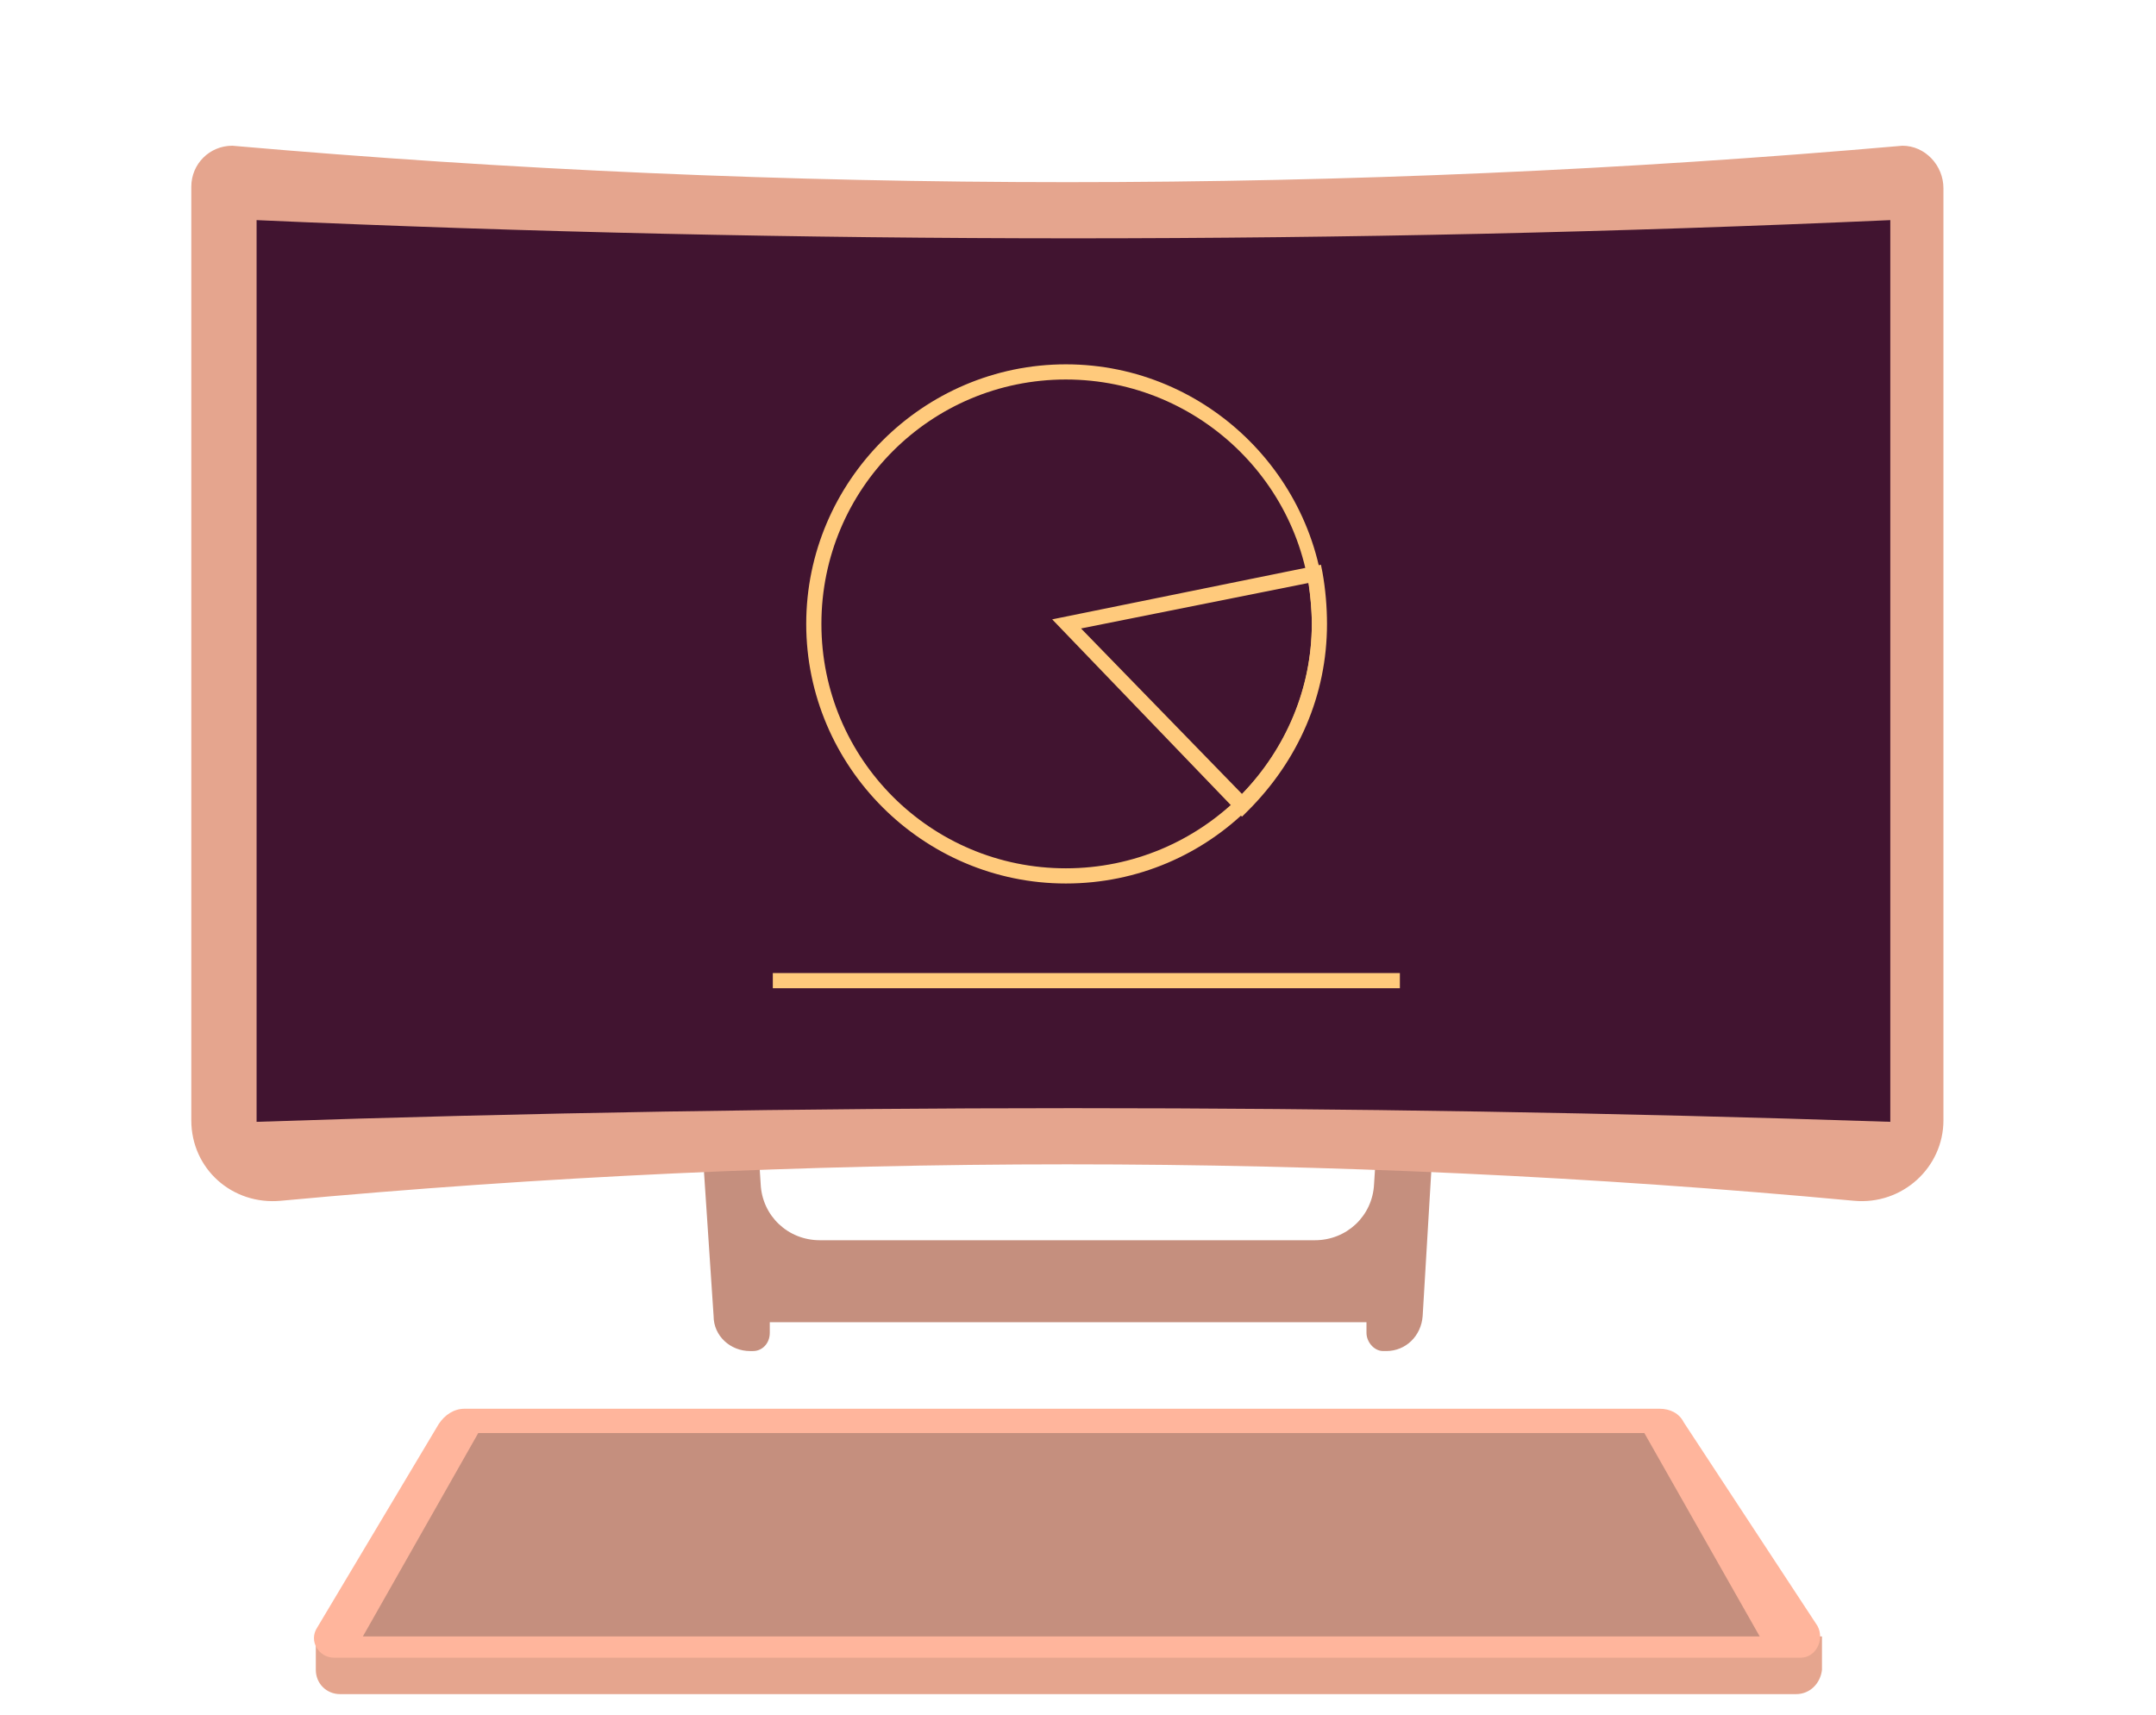<?xml version="1.0" encoding="utf-8"?>
<!-- Generator: Adobe Illuklrator 22.1.0, SVG Export Plug-In . SVG Version: 6.00 Build 0)  -->
<svg version="1.1" id="Layer_1" xmlns="http://www.w3.org/2000/svg" xmlns:xlink="http://www.w3.org/1999/xlink" x="0px" y="0px"
	 viewBox="0 0 142 113" klyle="enable-background:new 0 0 142 113;" xml:space="preserve">
<style type="text/css">
	.kl0{fill:#C58F7E;}
	.kl1{fill:#E5A58E;}
	.kl2{fill:#FFB59C;}
	.kl3{fill:#411430;}
	.kl4{fill:#FFCA7C;}
</style>
<path class="kl0" d="M90.9,71.7L90.5,78c-0.1,2.1-1.8,3.7-3.9,3.7H54c-2.1,0-3.8-1.6-3.9-3.7l-0.4-6.3H46l1,15
	c0,1.3,1.1,2.3,2.4,2.3h0.2c0.6,0,1.1-0.5,1.1-1.2v-0.7H90v0.7c0,0.6,0.5,1.2,1.1,1.2h0.2c1.3,0,2.3-1,2.4-2.3l0.9-15.1L90.9,71.7
	L90.9,71.7z"/>
<path class="kl1" d="M118.3,111.6H22.4c-0.9,0-1.6-0.7-1.6-1.6v-2.2H120v2.2C119.9,110.9,119.2,111.6,118.3,111.6z"/>
<path class="kl2" d="M118.6,109.2H22c-1,0-1.7-1.1-1.1-2l8-13.4c0.4-0.6,1-1,1.7-1h78.7c0.7,0,1.3,0.3,1.6,0.9l8.8,13.4
	C120.2,108,119.6,109.2,118.6,109.2z"/>
<polygon class="kl0" points="108.3,94.4 31.5,94.4 23.9,107.8 115.9,107.8 "/>
<path class="kl1" d="M125.3,9.6c-36.5,3.2-73.5,3.2-110,0c-1.5,0-2.7,1.2-2.7,2.7v61.5c0,3.2,2.7,5.6,5.9,5.3
	c34.4-3.2,69.2-3.2,103.6,0c3.2,0.3,5.9-2.2,5.9-5.3V12.4C128,10.9,126.8,9.6,125.3,9.6z"/>
<path class="kl3" d="M124.5,73.9c-35.9-1.2-71.8-1.2-107.6,0V14.5c35.8,1.6,71.8,1.6,107.6,0V73.9z"/>
<path class="kl4" d="M70.2,58.2c-9.4,0-17.1-7.7-17.1-17.1S60.8,24,70.2,24s17.1,7.7,17.1,17.1S79.7,58.2,70.2,58.2z M70.2,25
	c-8.9,0-16.1,7.2-16.1,16.1s7.2,16.1,16.1,16.1S86.4,50,86.4,41.1S79.1,25,70.2,25z"/>
<path class="kl4" d="M81.8,53.8l-12.5-13L87,37.2l0.1,0.5c0.2,1.1,0.3,2.3,0.3,3.4c0,4.7-1.9,9-5.2,12.3L81.8,53.8z M71.2,41.4
	l10.6,10.9c2.9-3,4.6-7,4.6-11.2c0-0.9-0.1-1.8-0.2-2.7L71.2,41.4z"/>
<rect x="50.9" y="64.1" class="kl4" width="41.3" height="1"/>
</svg>
